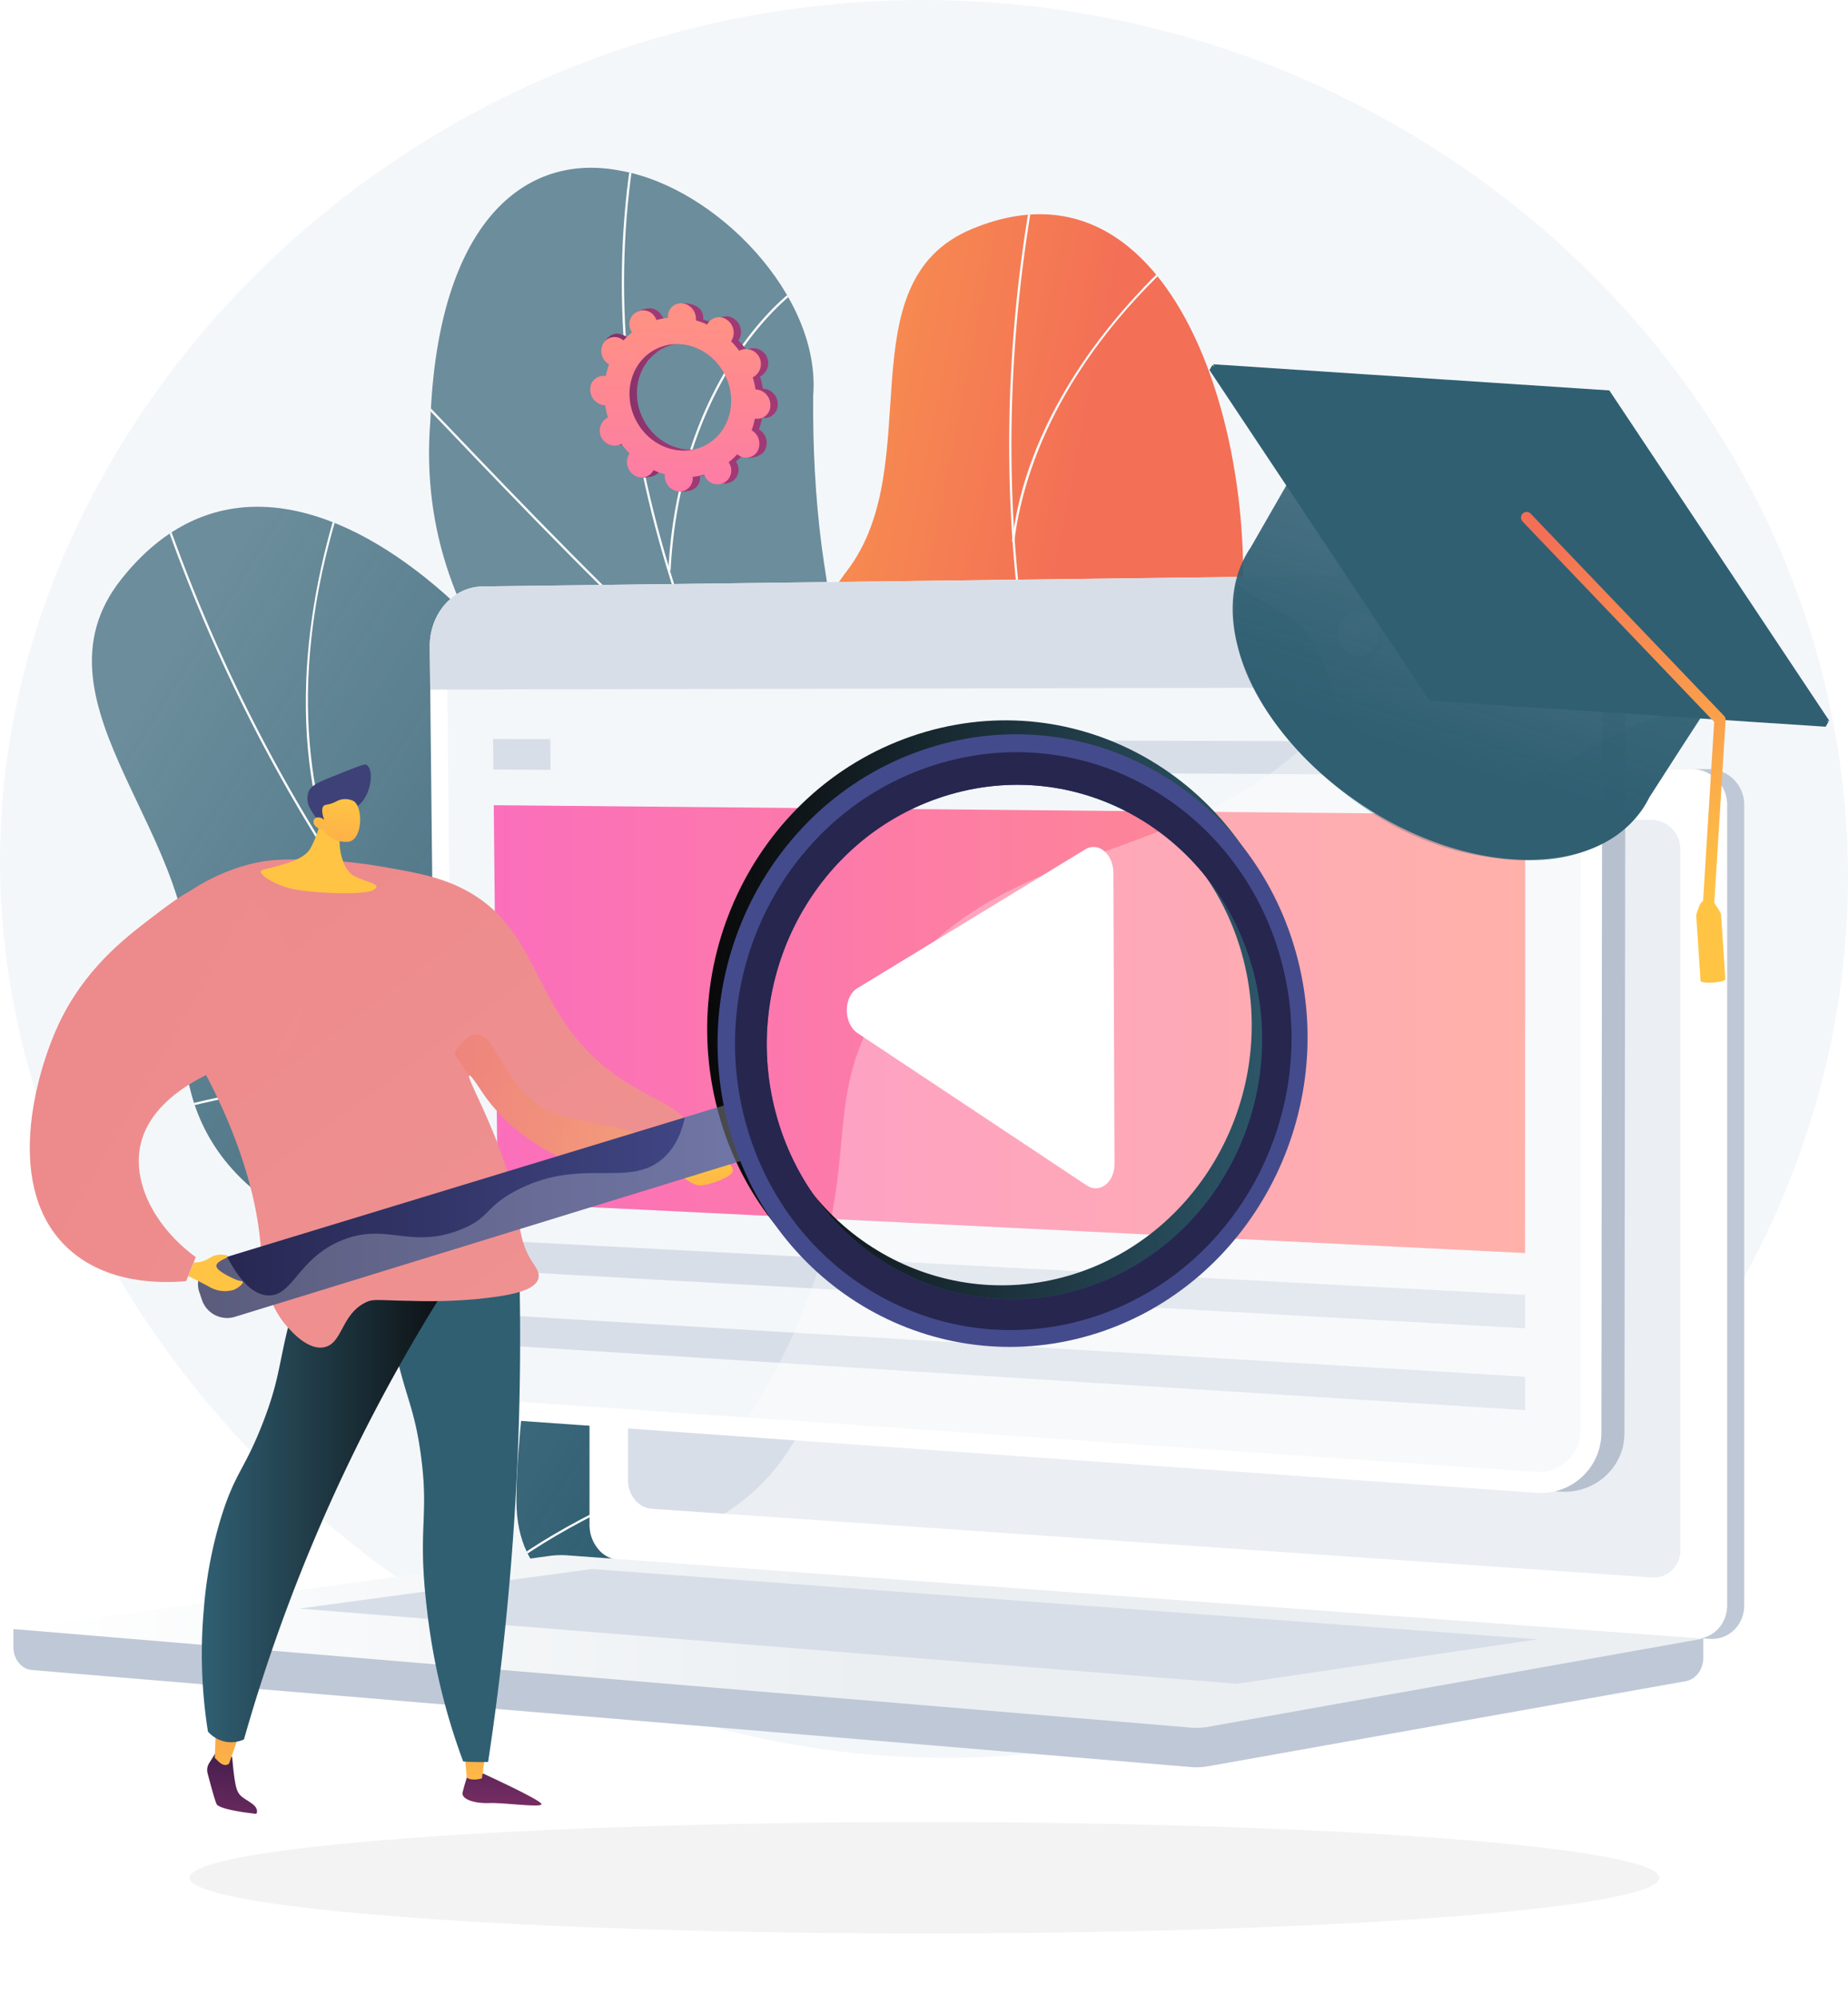 <svg xmlns="http://www.w3.org/2000/svg" xmlns:xlink="http://www.w3.org/1999/xlink" width="654.849" height="707.5" viewBox="0 0 654.849 707.5">
  <defs>
    <linearGradient id="linear-gradient" x1="0.05" y1="0.328" x2="0.612" y2="0.679" gradientUnits="objectBoundingBox">
      <stop offset="0.004" stop-color="#305f72" stop-opacity="0.698"/>
      <stop offset="1" stop-color="#305f72"/>
    </linearGradient>
    <clipPath id="clip-path">
      <path id="SVGID" d="M1637.186,1568.934c.122,38.582,1.837,77.837,2.171,116.69-20.294,8.535-44.374,18.079-57.4-6.04-18.113-33.532-84.493-26.956-113.941-18.074-36.447,10.994-117.436,27.434-117.567-28.544-.109-46.6,18.3-75.359-37.538-86.5s-86.616-41.482-79.14-93.066c7.867-54.284-58.649-102.5-23.352-147.107,61.5-77.728,165.072,38.588,184.274,114.582s54.553,46.592,107.142,45.521c71.8-1.461,36.017,77.009,69.549,98.168C1597.671,1581.154,1611.136,1572.128,1637.186,1568.934Z" transform="translate(-1200.018 -1280.603)" fill="none"/>
    </clipPath>
    <linearGradient id="linear-gradient-2" x1="-0.53" y1="0.359" x2="0.274" y2="0.63" gradientUnits="objectBoundingBox">
      <stop offset="0" stop-color="#ffc444"/>
      <stop offset="0.996" stop-color="#f36f56"/>
    </linearGradient>
    <clipPath id="clip-path-2">
      <path id="SVGID-2" data-name="SVGID" d="M1095.035,1203.637c-16.182,29.247-31.444,59.674-47.58,89.214-18.956-2.1-41.2-5.037-40.888-28.784.438-33.015-52.565-56.039-78.595-61.739-32.217-7.056-100.435-28.778-76.921-71.192,19.575-35.309,45.638-49.3,8.082-81.287s-48.044-67.926-20.627-103.806c28.852-37.758-1.143-102.3,44.383-121.165,79.326-32.873,108.631,98.831,91.105,164.435s21.627,58.267,61.872,79.641c54.944,29.18-5.231,73.465,11.218,103.62C1059.979,1196.215,1073.976,1195.065,1095.035,1203.637Z" transform="translate(-823.076 -819.696)" fill="none"/>
    </clipPath>
    <clipPath id="clip-path-3">
      <path id="SVGID-3" data-name="SVGID" d="M1538.6,1292.478q37.152-9.72,74.016-21.165c.449.324,2.663-55.311-26.5-81.142-57.538-49.926-28.421-103.646-21.807-134.3,11.206-43.437-2.488-93.219-47.361-78.66-43.836,13.111-60.786-78.244-60.894-150.05,2.78-35.262-34.428-73.568-68-79.556-34.365-6.947-65.1,18.425-67.651,88.381-6.574,81.4,56.9,123.043,82.844,160.625,25.521,36.889-20.277,74.067,23.24,104.445,36.785,27.2,81.3,44.759,70.194,85.25C1485.1,1226.4,1492.35,1257.342,1538.6,1292.478Z" transform="translate(-1319.931 -746.497)" fill="none"/>
    </clipPath>
    <linearGradient id="linear-gradient-3" x1="1.719" y1="-0.439" x2="2.34" y2="0.508" gradientUnits="objectBoundingBox">
      <stop offset="0" stop-color="#305f72" stop-opacity="0.698"/>
      <stop offset="0.996" stop-color="#305f72"/>
    </linearGradient>
    <linearGradient id="linear-gradient-4" x1="1" y1="0.5" x2="0" y2="0.5" gradientUnits="objectBoundingBox">
      <stop offset="0.494" stop-color="#ebeff2"/>
      <stop offset="1" stop-color="#fff"/>
    </linearGradient>
    <linearGradient id="linear-gradient-5" x1="1" y1="0.5" x2="0" y2="0.5" gradientUnits="objectBoundingBox">
      <stop offset="0" stop-color="#ff9085"/>
      <stop offset="1" stop-color="#fb6fbb"/>
    </linearGradient>
    <linearGradient id="linear-gradient-6" x1="-5.703" y1="-2.317" x2="-5.883" y2="2.72" gradientUnits="objectBoundingBox">
      <stop offset="0" stop-color="#311944"/>
      <stop offset="1" stop-color="#a03976"/>
    </linearGradient>
    <linearGradient id="linear-gradient-7" x1="-23.048" y1="1.249" x2="-22.926" y2="-4.967" xlink:href="#linear-gradient-2"/>
    <linearGradient id="linear-gradient-8" x1="-9.313" y1="-1.424" x2="-9.599" y2="1.528" xlink:href="#linear-gradient-6"/>
    <linearGradient id="linear-gradient-9" x1="-16.174" y1="1.435" x2="-16.088" y2="-2.947" xlink:href="#linear-gradient-2"/>
    <linearGradient id="linear-gradient-10" x1="-2.615" y1="0.505" x2="-3.617" y2="0.505" gradientUnits="objectBoundingBox">
      <stop offset="0" stop-color="#305f72"/>
      <stop offset="0.996" stop-color="#3e4177"/>
    </linearGradient>
    <linearGradient id="linear-gradient-11" x1="-2.804" y1="0.505" x2="-3.878" y2="0.505" gradientUnits="objectBoundingBox">
      <stop offset="0" stop-color="#305f72"/>
      <stop offset="0.996" stop-color="#070404"/>
    </linearGradient>
    <linearGradient id="linear-gradient-12" x1="1" y1="0.5" x2="0" y2="0.5" gradientUnits="objectBoundingBox">
      <stop offset="0" stop-color="#070404"/>
      <stop offset="0.996" stop-color="#305f72"/>
    </linearGradient>
    <linearGradient id="linear-gradient-13" x1="1.357" y1="1.609" x2="-0.258" y2="-0.329" gradientUnits="objectBoundingBox">
      <stop offset="0" stop-color="#f19895"/>
      <stop offset="0.996" stop-color="#ec8689"/>
    </linearGradient>
    <linearGradient id="linear-gradient-14" x1="0.522" y1="1.099" x2="0.778" y2="4.328" xlink:href="#linear-gradient-2"/>
    <linearGradient id="linear-gradient-15" x1="-18.589" y1="7.788" x2="-17.839" y2="6.113" gradientUnits="objectBoundingBox">
      <stop offset="0" stop-color="#444b8c"/>
      <stop offset="0.996" stop-color="#3e4177"/>
    </linearGradient>
    <linearGradient id="linear-gradient-16" x1="0.56" y1="-0.008" x2="0.062" y2="4.489" xlink:href="#linear-gradient-2"/>
    <linearGradient id="linear-gradient-17" x1="1" y1="0.5" x2="0" y2="0.5" xlink:href="#linear-gradient-2"/>
    <linearGradient id="linear-gradient-18" x1="0.423" y1="-0.006" x2="1.84" y2="6.781" xlink:href="#linear-gradient-2"/>
    <linearGradient id="linear-gradient-19" x1="2.779" y1="2.147" x2="-0.488" y2="-0.229" xlink:href="#linear-gradient-13"/>
    <linearGradient id="linear-gradient-21" x1="1" y1="0.5" x2="0" y2="0.5" gradientUnits="objectBoundingBox">
      <stop offset="0" stop-color="#444b8c"/>
      <stop offset="0.996" stop-color="#26264f"/>
    </linearGradient>
    <linearGradient id="linear-gradient-22" x1="1" y1="0.5" x2="0" y2="0.5" xlink:href="#linear-gradient-11"/>
    <linearGradient id="linear-gradient-23" x1="9.605" y1="2.114" x2="10.109" y2="1.571" xlink:href="#linear-gradient-21"/>
    <linearGradient id="linear-gradient-24" x1="10.936" y1="1.37" x2="10.212" y2="2.137" xlink:href="#linear-gradient-21"/>
    <linearGradient id="linear-gradient-25" x1="100.129" y1="-29.607" x2="99.924" y2="-31.338" xlink:href="#linear-gradient-2"/>
    <linearGradient id="linear-gradient-26" x1="0.965" y1="-0.814" x2="0.409" y2="0.733" gradientUnits="objectBoundingBox">
      <stop offset="0" stop-color="#305f72" stop-opacity="0.6"/>
      <stop offset="0.996" stop-color="#305f72"/>
    </linearGradient>
    <linearGradient id="linear-gradient-27" x1="0.515" y1="1.007" x2="0.493" y2="-0.03" gradientUnits="objectBoundingBox">
      <stop offset="0" stop-color="#305f72"/>
      <stop offset="0.996" stop-color="#305f72"/>
    </linearGradient>
    <linearGradient id="linear-gradient-28" x1="3.045" y1="-3.101" x2="3.121" y2="-2.125" xlink:href="#linear-gradient-3"/>
    <linearGradient id="linear-gradient-29" x1="3.063" y1="-3.42" x2="3.163" y2="-1.22" gradientUnits="objectBoundingBox">
      <stop offset="0.005" stop-color="#305f72" stop-opacity="0.698"/>
      <stop offset="0.996" stop-color="#305f72"/>
    </linearGradient>
    <linearGradient id="linear-gradient-30" x1="0.661" y1="1.014" x2="0.439" y2="-0.022" xlink:href="#linear-gradient-2"/>
    <linearGradient id="linear-gradient-31" x1="-129.467" y1="7.654" x2="-130.401" y2="4.592" xlink:href="#linear-gradient-2"/>
    <linearGradient id="linear-gradient-32" x1="-0.74" y1="0.831" x2="0.434" y2="0.511" xlink:href="#linear-gradient-6"/>
    <linearGradient id="linear-gradient-33" x1="-1.229" y1="0.823" x2="0.728" y2="0.477" xlink:href="#linear-gradient-6"/>
    <linearGradient id="linear-gradient-34" x1="0.505" y1="0.117" x2="0.487" y2="1.536" xlink:href="#linear-gradient-5"/>
    <filter id="Ellipse_35" x="44.714" y="623.032" width="565.759" height="84.468" filterUnits="userSpaceOnUse">
      <feOffset dy="3" input="SourceAlpha"/>
      <feGaussianBlur stdDeviation="7.5" result="blur"/>
      <feFlood/>
      <feComposite operator="in" in2="blur"/>
      <feComposite in="SourceGraphic"/>
    </filter>
  </defs>
  <g id="Group_270" data-name="Group 270" transform="translate(0)">
    <g id="Group_269" data-name="Group 269" transform="translate(0)">
      <path id="Path_828" data-name="Path 828" d="M703.684,482.352c167.639-4.843,312.849,114.152,334.788,270.288,23.987,170.714-108.034,324.315-270.48,348.916-202.056,30.6-398.038-146.425-380.441-338.472C400.809,618.395,533.276,487.275,703.684,482.352Z" transform="translate(-386.449 -482.209)" fill="#f4f7fa"/>
      <g id="Group_252" data-name="Group 252" transform="translate(32.568 59.428)">
        <g id="Group_242" data-name="Group 242" transform="translate(0 120.099)">
          <g id="Group_241" data-name="Group 241">
            <path id="Path_829" data-name="Path 829" d="M1636.252,1684.954c5.064-2.42,13.948-12.149,15.219-15.64,8.453-23.233,27.107-65.7,17.509-90.01-1.639-4.152-21.849-1.87-25.776-4.886-13.238-1.673-17.935-1.433-29.738-9.205-34.848-22.949,2.249-99.7-69.905-98.709-52.851.725-87.909,30.523-107.178-45.567s-122.772-192.295-184.295-114.607c-35.308,44.585,31.23,92.827,23.352,147.109-7.487,51.582,23.3,81.918,79.144,93.065s37.4,39.868,37.54,86.5c.172,56.02,80.987,39.425,117.643,28.581C1539.285,1652.857,1620.341,1650.536,1636.252,1684.954Z" transform="translate(-1241.684 -1280.636)" fill="url(#linear-gradient)"/>
            <g id="Group_240" data-name="Group 240" transform="translate(0.003)">
              <g id="Group_239" data-name="Group 239" clip-path="url(#clip-path)">
                <g id="Group_238" data-name="Group 238" transform="translate(23.007 -14.627)">
                  <path id="Path_830" data-name="Path 830" d="M1687.339,1613.61l.109-.793a450.577,450.577,0,0,1-133.993-40.152,466.627,466.627,0,0,1-112.517-76.278c-66.326-60.528-117.654-140.866-148.438-232.329l-.759.255c30.826,91.592,82.23,172.046,148.656,232.665a467.448,467.448,0,0,0,112.71,76.408A451.381,451.381,0,0,0,1687.339,1613.61Z" transform="translate(-1291.742 -1253.151)" fill="#fcfdfe"/>
                  <path id="Path_831" data-name="Path 831" d="M1745.509,2753.014c40.531-29.816,116.374-55.165,169.066-56.507l-.021-.8c-24.572.625-56.69,6.928-88.118,17.293-32.593,10.749-61.5,24.73-81.4,39.369Z" transform="translate(-1620.796 -2362.88)" fill="#fcfdfe"/>
                  <path id="Path_832" data-name="Path 832" d="M1517.9,2234.243l.324-.732c-25.086-11.115-43.586-34.476-54.987-69.433-8.352-25.611-12.77-56.738-13.131-92.517l-.8.008c.362,35.861,4.793,67.068,13.171,92.757C1473.955,2199.509,1492.6,2223.032,1517.9,2234.243Z" transform="translate(-1157.953 -1879.08)" fill="#fcfdfe"/>
                  <path id="Path_833" data-name="Path 833" d="M2565.964,2204.232l.361-.714c-46.055-23.3-99.843-15.926-136.855-5.632l.214.772C2496.493,2180.076,2540.667,2191.433,2565.964,2204.232Z" transform="translate(-2426.447 -1969.409)" fill="#fcfdfe"/>
                  <path id="Path_834" data-name="Path 834" d="M2752.712,1359.571l.741-.3c-9.5-23.144-21.481-72.553,5.047-143.434l-.751-.281c-8.948,23.912-14.41,48.771-15.793,71.889C2740.365,1314.042,2743.983,1338.31,2752.712,1359.571Z" transform="translate(-2688.806 -1215.552)" fill="#fcfdfe"/>
                </g>
              </g>
            </g>
          </g>
        </g>
        <g id="Group_247" data-name="Group 247" transform="translate(252.139 16.459)">
          <g id="Group_246" data-name="Group 246">
            <path id="Path_835" data-name="Path 835" d="M1066.448,1273.463c4.853.305,15.679-3.309,18.113-5.415,16.2-14.014,48.226-38.281,51.217-60.724.511-3.833-15.744-10.632-17.444-14.57-9.311-6.85-12.967-8.649-18.62-19.51-16.689-32.065,43.757-74.493-11.259-104.18-40.3-21.745-79.4-13.985-61.88-79.69s-11.786-197.3-91.111-164.463c-45.525,18.844-15.525,83.416-44.383,121.167-27.423,35.874-16.926,71.814,20.63,103.806s11.48,45.943-8.083,81.292c-23.5,42.463,44.652,64,76.964,71.252C1006.613,1208.272,1068.926,1240.708,1066.448,1273.463Z" transform="translate(-875.649 -819.727)" fill="url(#linear-gradient-2)"/>
            <g id="Group_245" data-name="Group 245" transform="translate(0.003)">
              <g id="Group_244" data-name="Group 244" clip-path="url(#clip-path-2)">
                <g id="Group_243" data-name="Group 243" transform="translate(-7.904 -11.573)">
                  <path id="Path_836" data-name="Path 836" d="M1152.143,1199.465l.482-.64a390.277,390.277,0,0,1-84.443-86.892,404.223,404.223,0,0,1-52.958-105.168c-24.653-73.771-29.6-156.2-14.318-238.39l-.787-.146c-15.312,82.319-10.351,164.891,14.346,238.79a404.969,404.969,0,0,0,53.063,105.375A391.064,391.064,0,0,0,1152.143,1199.465Z" transform="translate(-910.614 -768.229)" fill="#fcfdfe"/>
                  <path id="Path_837" data-name="Path 837" d="M1436.006,2299.23l.372-.709c-40.553-21.271-108.836-34.117-152.208-28.637l.1.794C1327.512,2265.214,1395.578,2278.023,1436.006,2299.23Z" transform="translate(-1260.197 -1931.243)" fill="#fcfdfe"/>
                  <path id="Path_838" data-name="Path 838" d="M1041.391,2077.018l.64-.482c-14.285-18.979-18.427-44.446-12.311-75.691,4.482-22.9,14.267-48.309,29.084-75.531l-.7-.383c-14.855,27.293-24.668,52.783-29.166,75.76C1022.772,2032.168,1026.963,2057.849,1041.391,2077.018Z" transform="translate(-824.61 -1664.836)" fill="#fcfdfe"/>
                  <path id="Path_839" data-name="Path 839" d="M1717.473,1567.477l.663-.447c-25.029-37.076-68.855-54.187-101.214-62.012l-.188.778C1648.955,1513.587,1692.588,1530.614,1717.473,1567.477Z" transform="translate(-1616.735 -1339.343)" fill="#fcfdfe"/>
                  <path id="Path_840" data-name="Path 840" d="M1415.1,966.846c2.572-21.513,14.345-63.939,64.3-106.372l-.518-.611c-16.863,14.322-31.485,30.833-42.287,47.748-12.429,19.464-19.929,39.362-22.294,59.14Z" transform="translate(-1332.49 -839.258)" fill="#fcfdfe"/>
                </g>
              </g>
            </g>
          </g>
        </g>
        <g id="Group_251" data-name="Group 251" transform="translate(119.47 0)">
          <g id="Group_250" data-name="Group 250">
            <g id="Group_249" data-name="Group 249" clip-path="url(#clip-path-3)">
              <path id="Path_841" data-name="Path 841" d="M1538.6,1292.478q37.152-9.72,74.016-21.165c.449.324,2.663-55.311-26.5-81.142-57.538-49.926-28.421-103.646-21.807-134.3,11.051-43.389-2.158-87.6-44.635-83.584-47.214,3.529-64.33-73.374-63.62-145.126,2.78-35.262-34.428-73.568-68-79.556-34.365-6.947-65.1,18.425-67.651,88.381-6.574,81.4,56.9,123.043,82.844,160.625,25.521,36.889-20.277,74.067,23.24,104.445,36.785,27.2,81.3,44.759,70.194,85.25C1485.1,1226.4,1492.35,1257.342,1538.6,1292.478Z" transform="translate(-1319.931 -746.497)" fill="url(#linear-gradient-3)"/>
              <g id="Group_248" data-name="Group 248" transform="translate(-8.888 -19.289)">
                <path id="Path_842" data-name="Path 842" d="M1679.229,1225.5l.794-.1c-.046-.486-36.781-112.888-90.647-220.393-7.733-17.516-15.976-35.128-23.948-52.16-21.349-45.611-43.425-92.774-56.725-140.7-14.869-53.574-17.136-103.055-6.932-151.27l-.784-.166c-10.232,48.344-7.961,97.949,6.943,151.65,13.319,47.987,35.409,95.182,56.771,140.823,7.969,17.028,16.211,34.636,23.949,52.161C1642.553,1112.926,1679.1,1224.856,1679.229,1225.5Z" transform="translate(-1417.529 -660.714)" fill="#fcfdfe"/>
                <path id="Path_843" data-name="Path 843" d="M2287.857,1193.124l.534-.6c-31.513-28.091-70.272-68.676-91.094-90.479-15.756-16.5-16.764-17.464-17.31-17.315l.1.386-.105.377c.754.374,7.8,7.757,16.731,17.1C2217.549,1124.412,2256.321,1165.011,2287.857,1193.124Z" transform="translate(-2179.987 -989.379)" fill="#fcfdfe"/>
                <path id="Path_844" data-name="Path 844" d="M2033.911,1031.869c1.868-36.479,14.043-61.664,23.927-76.367,10.858-16.15,21.75-23.939,22.83-24.147a.291.291,0,0,1-.173-.036l.369-.71c-.229-.119-.508-.045-1.109.3-2.952,1.689-13.742,10.218-24.242,26.685-13.23,20.748-20.976,46.418-22.4,74.235Z" transform="translate(-1939.432 -869.879)" fill="#fcfdfe"/>
                <path id="Path_845" data-name="Path 845" d="M1558.07,1911.474l.846-.2c-7.631-32.832-3.828-69.47,11.3-108.9a311.359,311.359,0,0,1,31.8-60.839c.913-1.369,1.287-1.934,1.385-2.156l-.795-.35c-.071.162-.619.984-1.313,2.025a312.13,312.13,0,0,0-31.884,61.009C1554.213,1841.661,1550.4,1878.471,1558.07,1911.474Z" transform="translate(-1354.288 -1496.564)" fill="#beb8f2"/>
                <path id="Path_846" data-name="Path 846" d="M1920.2,2210.152l.63-.494c-35.53-45.391-99.461-41.741-99.979-41.54l-.255.406.317.362.083-.385.082.383C1821.679,2168.788,1884.72,2164.819,1920.2,2210.152Zm-99.118-42.049-.085.39Z" transform="translate(-1731.619 -1829.051)" fill="#fcfdfe"/>
                <path id="Path_847" data-name="Path 847" d="M1410.411,2813.314l.859-.127c-2.131-14.431.321-39.7,24.108-78.125,1.273-2.057,1.273-2.057,1.209-2.306l-.842.217.421-.108-.415-.11c-.059.15-.547.938-1.111,1.85C1410.714,2773.255,1408.258,2798.74,1410.411,2813.314Z" transform="translate(-1155.02 -2266.837)" fill="#beb8f2"/>
                <path id="Path_848" data-name="Path 848" d="M1635.24,2810.773l.8-.332c-4.4-10.646-19.328-30.812-69.849-46.255-.7-.215-1.153-.352-1.316-.414l-.31.812c.169.065.64.209,1.372.434C1616.12,2780.356,1630.9,2800.268,1635.24,2810.773Z" transform="translate(-1389.255 -2290.88)" fill="#beb8f2"/>
              </g>
            </g>
          </g>
        </g>
      </g>
      <g id="Group_255" data-name="Group 255" transform="translate(4.753 272.48)">
        <g id="Group_254" data-name="Group 254">
          <path id="Path_849" data-name="Path 849" d="M614.5,3031.011l598.817-5.177v15.316c0,4.157-2.612,7.691-6.149,8.321l-169.328,30.158a23.433,23.433,0,0,1-6.075.282l-410.758-34.385c-3.667-.307-6.507-3.852-6.507-8.124Z" transform="translate(-614.502 -2726.357)" fill="#bfc8d6"/>
          <g id="Group_253" data-name="Group 253" transform="translate(204.149)">
            <path id="Path_850" data-name="Path 850" d="M560.2,1974.1l380.6,28.017c6.81.5,12.348-4.826,12.348-11.9V1706.8a12.591,12.591,0,0,0-12.348-12.809H560.2c-5.611,0-10.147,5.184-10.147,11.579v256.206C550.048,1968.168,554.584,1973.687,560.2,1974.1Z" transform="translate(-543.979 -1693.989)" fill="#bfc8d6"/>
            <path id="Path_851" data-name="Path 851" d="M587.183,1974.1l380.6,28.017c6.811.5,12.348-4.826,12.348-11.9V1706.8a12.591,12.591,0,0,0-12.348-12.809h-380.6c-5.611,0-10.148,5.184-10.148,11.579v256.206C577.036,1968.168,581.572,1973.687,587.183,1974.1Z" transform="translate(-577.036 -1693.989)" fill="#fff"/>
            <path id="Path_852" data-name="Path 852" d="M659.036,2012.761l354.485,24.336a9.456,9.456,0,0,0,10.046-9.767V1779.2a10.315,10.315,0,0,0-10.046-10.5l-354.485-1.528c-4.628-.02-8.373,4.228-8.373,9.488v226.005C650.664,2007.922,654.408,2012.443,659.036,2012.761Z" transform="translate(-637.032 -1750.713)" fill="#d8dee8"/>
            <path id="Path_853" data-name="Path 853" d="M1499.045,1712.037a4.4,4.4,0,1,0,4.378-4.765A4.6,4.6,0,0,0,1499.045,1712.037Z" transform="translate(-1312.041 -1704.285)" fill="#fff"/>
            <path id="Path_854" data-name="Path 854" d="M964.337,2002.116l-378.671-27.875-1.927-.142a10.215,10.215,0,0,1-6.7-3.392c27.25-1.491,44.175-11.162,55.093-21.154,21.926-20.066,18.123-39.854,41.767-53.047,29.491-16.456,52.679,4.4,75.058-16.177,13.567-12.473,6.906-21.774,23.6-40.413,18.49-20.644,30.529-13.7,49.111-32.285,23.5-23.493,11.745-41.772,31.984-58.639,24.553-20.462,51.031-1.523,74.4-21.147,10.081-8.464,15.612-20.769,18.5-33.856h17.782a12.591,12.591,0,0,1,12.348,12.809v283.419C976.683,1997.29,971.147,2002.617,964.337,2002.116Z" transform="translate(-573.592 -1693.988)" fill="#fff" opacity="0.48" style="mix-blend-mode: soft-light;isolation: isolate"/>
          </g>
          <path id="Path_855" data-name="Path 855" d="M810.867,2932.511,1213.318,2962l-175.477,31.253a23.454,23.454,0,0,1-6.075.283L614.5,2958.608l189.963-25.9A30.653,30.653,0,0,1,810.867,2932.511Z" transform="translate(-614.502 -2653.953)" fill="url(#linear-gradient-4)"/>
          <path id="Path_856" data-name="Path 856" d="M1314.409,2979.177l-335.053-24.918-103.7,14.023,332.167,26.636Z" transform="translate(-774.317 -2670.875)" fill="#d8dee8"/>
        </g>
      </g>
      <g id="Group_259" data-name="Group 259" transform="translate(152.293 203.06)">
        <path id="Path_857" data-name="Path 857" d="M737.114,1413.063c-.121-11.645,8.125-21.2,18.552-21.334l371.362-4.735c.4,0,.79,0,1.187.015a22.618,22.618,0,0,1,17.979,10.151,23.288,23.288,0,0,1,3.827,13.121l-.023,16.907h0l-.352,263.233a22.937,22.937,0,0,1-.352,4.635c-.078.372-.1.737-.2,1.1a21.454,21.454,0,0,1-1.524,4.143,21.042,21.042,0,0,1-13.939,11.1,22.324,22.324,0,0,1-6.863.594l-282.108-20.008h0l-86.115-6.164c-10.348-.735-18.726-10.665-18.844-22.138l-2.435-235.51h0Z" transform="translate(-726.315 -1386.603)" fill="#b7c0ce"/>
        <g id="Group_258" data-name="Group 258" transform="translate(0 0)">
          <path id="Path_858" data-name="Path 858" d="M792.47,1389.968l373.362-4.7a23.174,23.174,0,0,1,23.39,23.358l-.311,280.815a21.4,21.4,0,0,1-23.224,21.607l-370.236-26.2c-10.407-.736-18.9-10.651-19.019-22.156l-2.676-251.33C773.632,1399.679,781.985,1390.1,792.47,1389.968Z" transform="translate(-773.755 -1385.261)" fill="#fff"/>
          <path id="Path_859" data-name="Path 859" d="M1193.031,1729.561a14.58,14.58,0,0,0,15.778-14.712l.25-280.283a15.794,15.794,0,0,0-15.891-15.9l-373.29,3.987c-7.131.076-12.844,6.608-12.76,14.557l2.637,251.757c.082,7.833,5.888,14.6,12.969,15.086Z" transform="translate(-801.096 -1411.156)" fill="#f4f7fa"/>
          <path id="Path_860" data-name="Path 860" d="M792.47,1389.968l373.362-4.7a23.174,23.174,0,0,1,23.39,23.358l-.019,16.948-415.286.945-.161-15.157C773.632,1399.679,781.985,1390.1,792.47,1389.968Z" transform="translate(-773.755 -1385.261)" fill="#d8dee8"/>
          <path id="Path_861" data-name="Path 861" d="M891.179,1453.653a7.556,7.556,0,0,0,7.557,7.615,7.688,7.688,0,0,0,7.588-7.723,7.554,7.554,0,0,0-7.586-7.618A7.691,7.691,0,0,0,891.179,1453.653Z" transform="translate(-517.261 -1432.285)" fill="#fff"/>
          <path id="Path_862" data-name="Path 862" d="M1009.108,1454.674a7.487,7.487,0,0,0,7.46,7.563,7.6,7.6,0,0,0,7.48-7.67,7.485,7.485,0,0,0-7.489-7.567A7.606,7.606,0,0,0,1009.108,1454.674Z" transform="translate(-661.502 -1433.117)" fill="#fff"/>
          <path id="Path_863" data-name="Path 863" d="M1125.445,1455.681a7.42,7.42,0,0,0,7.366,7.513,7.522,7.522,0,0,0,7.374-7.618,7.416,7.416,0,0,0-7.394-7.516A7.524,7.524,0,0,0,1125.445,1455.681Z" transform="translate(-803.798 -1433.939)" fill="#fff"/>
          <path id="Path_864" data-name="Path 864" d="M896.524,1891.625l364.052,17.869.052-155.269-365.514-3.4Z" transform="translate(-872.449 -1668.622)" fill="url(#linear-gradient-5)"/>
          <path id="Path_865" data-name="Path 865" d="M895.473,2447.547l363.8,20.341,0-11.831-363.912-19.244Z" transform="translate(-871.156 -2200.362)" fill="#d8dee8"/>
          <path id="Path_866" data-name="Path 866" d="M895.516,2564.592l363.527,23.025,0-11.812-363.638-21.931Z" transform="translate(-870.935 -2291.1)" fill="#d8dee8"/>
          <g id="Group_256" data-name="Group 256" transform="translate(22.429 58.736)">
            <path id="Path_867" data-name="Path 867" d="M895.075,1648.456l199.44.535,0,11.964-199.377-1.145Z" transform="translate(-728.758 -1648.01)" fill="#d8dee8"/>
            <path id="Path_868" data-name="Path 868" d="M2451.29,1646.527l.1,10.906-20.282-.117-.109-10.843Z" transform="translate(-2431.003 -1646.473)" fill="#d8dee8"/>
          </g>
          <g id="Group_257" data-name="Group 257" transform="translate(108.348)" opacity="0.3" style="mix-blend-mode: soft-light;isolation: isolate">
            <path id="Path_869" data-name="Path 869" d="M827.6,1534.784c42.984-62.975,118.8-40.281,167.049-110.863a154.551,154.551,0,0,0,18.8-38.1l44.037-.555a23.174,23.174,0,0,1,23.39,23.358l-.311,280.816a21.4,21.4,0,0,1-23.224,21.606l-283.585-20.067a224.3,224.3,0,0,0,22.182-40.042C820.582,1593.288,801.88,1572.469,827.6,1534.784Z" transform="translate(-773.755 -1385.261)" fill="#fff"/>
          </g>
          <path id="Path_870" data-name="Path 870" d="M1637.23,1928.864l-.392-103.129c-.025-6.641-5.351-11.093-9.923-8.308l-80.833,49.236c-5,3.045-4.937,12.547.1,15.895l81.219,53.965C1631.98,1939.564,1637.255,1935.464,1637.23,1928.864Z" transform="translate(-1394.593 -1719.596)" fill="#fff"/>
        </g>
      </g>
      <g id="Group_262" data-name="Group 262" transform="translate(10.558 255.205)">
        <path id="Path_871" data-name="Path 871" d="M2452.806,3271.728s20.268,9.271,20.6,10.743-13.047-.525-18.51-.327-9.952-1.425-9.452-3.737,2.426-8.127,2.426-8.127Z" transform="translate(-2292.092 -2898.561)" fill="url(#linear-gradient-6)"/>
        <path id="Path_872" data-name="Path 872" d="M2541.165,3239.614l-1.256,9.133s-3.216,1.135-5.37-.222l-.9-10.021Z" transform="translate(-2379.69 -2873.93)" fill="url(#linear-gradient-7)"/>
        <path id="Path_873" data-name="Path 873" d="M2896.721,3243.4l-2.369,3.782a4.521,4.521,0,0,0-.549,3.542c.819,3.152,2.452,9.3,3.167,10.9.973,2.183,14.1,3.51,14.1,3.51s1.175-1.645-1.547-3.642-4.473-2.313-5.428-5.253-1.577-11.248-1.577-11.248Z" transform="translate(-2830.802 -2877.723)" fill="url(#linear-gradient-8)"/>
        <path id="Path_874" data-name="Path 874" d="M2925.429,3196.85c-.864.686-5.111,13.476-5.111,13.476s-1.37,1.742-3.957-.841-1.17-1.158-1.17-1.158l.517-12.588Z" transform="translate(-2849.663 -2840.781)" fill="url(#linear-gradient-9)"/>
        <path id="Path_875" data-name="Path 875" d="M2527.386,2383.287c1.005,27.253.978,56.86-.666,88.485-1.852,35.612-5.478,68.522-10.021,98.352-1.662.049-3.409.053-5.233,0q-1.847-.056-3.579-.182a226.775,226.775,0,0,1-7.461-24.062,231.37,231.37,0,0,1-5.181-28.166c-3.833-30.875.753-33.557-2.364-56.438-2.76-20.265-6.752-21.066-11.371-49.84-5.012-31.22-1.214-35.893.632-37.58C2490,2366.674,2508.4,2371.619,2527.386,2383.287Z" transform="translate(-2354.307 -2201.112)" fill="url(#linear-gradient-10)"/>
        <path id="Path_876" data-name="Path 876" d="M2496.829,2373.869c7.493-6.85,24.584-2.651,42.618,7.874-20.831,22.4-23.131,36.955-20.662,46.41,2.789,10.685,11.34,13.781,11.279,25.458-.075,14.35-13.034,18.12-12.8,33.305.158,10.041,5.849,9.95,7.163,22.355,1.555,14.678-5.892,19.716-3.51,30.579,1.025,4.673,3.967,10.783,12.373,17.091-.618,4.457-1.251,8.869-1.91,13.2-1.662.048-3.409.053-5.233,0-1.232-.036-2.426-.1-3.579-.182a226.46,226.46,0,0,1-7.461-24.062,231.377,231.377,0,0,1-5.181-28.166c-3.833-30.875.753-33.556-2.363-56.438-2.76-20.265-6.752-21.066-11.371-49.84C2491.185,2380.228,2494.982,2375.556,2496.829,2373.869Z" transform="translate(-2368.993 -2201.126)" opacity="0.3" fill="url(#linear-gradient-11)" style="mix-blend-mode: multiply;isolation: isolate"/>
        <path id="Path_877" data-name="Path 877" d="M2638.517,2372.611a611.914,611.914,0,0,0-84.317,179.342,10.936,10.936,0,0,1-5.991.914,11.147,11.147,0,0,1-6.775-3.682,176.22,176.22,0,0,1-1.451-43.456,149.716,149.716,0,0,1,6.189-32.645c4.977-15.918,8.374-16.805,14.858-33.644,6.73-17.478,5.12-21.847,11.577-43.724a288.988,288.988,0,0,1,14.4-38.351Z" transform="translate(-2478.307 -2190.923)" fill="url(#linear-gradient-12)"/>
        <path id="Path_878" data-name="Path 878" d="M2409.357,1931.827c-.17,6.359-10.622,11.96-19.037,13.678-19.676,4.016-42.489-10.281-53.315-26.1-2.127-3.105-4.489-6.871-5.058-6.579-1.288.659,10.541,20.095,15.67,42.2,2.625,11.308,1.937,16.6,6.842,24.133,1.112,1.705,2.481,3.481,2,5.5-1.206,5.053-12.761,6.365-20.777,7.275a184.788,184.788,0,0,1-24.156.754c-12.49-.182-13.474-.831-16.324.568-8.687,4.263-8.1,14.479-14.636,15.84-5.49,1.145-11.059-4.986-12.824-6.93-9.177-10.1-8.687-22.284-10.316-34.57-3.784-28.564-19.3-59.858-34.483-79.669-4.6-6.008-7.805-9.169-8.005-14.752-.587-16.392,25.38-34.486,47-36.565,5.927-.57,16.538-.39,26.487.548,3.976.374,8.209.926,12.759,1.722,11.034,1.93,18.715,3.274,26.544,6.855,31.566,14.443,24.677,46.594,58.844,68.823C2398.319,1922.2,2409.535,1925.168,2409.357,1931.827Z" transform="translate(-2176.219 -1787.014)" fill="url(#linear-gradient-13)"/>
        <path id="Path_879" data-name="Path 879" d="M2727.317,1762.107s-1.355,7.566-4.476,12.952c-2.82,4.868-14.481,6.612-16.911,7.46s3.666,5.078,10.146,6.612,25.441,2.537,29.154.5-2.411-2.665-6.871-5.009-5.952-11.876-4.571-15.927S2727.317,1762.107,2727.317,1762.107Z" transform="translate(-2623.518 -1729.515)" fill="url(#linear-gradient-14)"/>
        <g id="Group_260" data-name="Group 260" transform="translate(98.377 15.681)">
          <path id="Path_880" data-name="Path 880" d="M2732.087,1701.62c4.7-3.361,6.006-12.452,3.394-14.492-.747-.583-1.459-.315-12.075,3.943-5.271,2.115-7.864,3.24-8.718,5.569a7.384,7.384,0,0,0,.139,4.853,18.562,18.562,0,0,0,2.159,3.6c1.14,1.641,1.064,1.586,1.413,2.063a25.89,25.89,0,0,0,5.427,5.311,18.106,18.106,0,0,1,.864-3.007,15.93,15.93,0,0,1,1.921-3.573C2728.462,1703.414,2730.561,1702.712,2732.087,1701.62Z" transform="translate(-2714.342 -1686.899)" fill="url(#linear-gradient-15)"/>
          <path id="Path_881" data-name="Path 881" d="M2734.683,1752.388a9.769,9.769,0,0,0,8.777,3.963c5.1-.557,5.351-12.068,1.975-14.361a6.467,6.467,0,0,0-5.079-.431c-1.037.34-1.372.792-3.076,1.314-1.572.482-2.028.325-2.491.75-.578.531-.963,1.789.186,5.1a2.786,2.786,0,0,0-3.021-.846,1.75,1.75,0,0,0-.653.694C2730.643,1749.914,2731.914,1751.536,2734.683,1752.388Z" transform="translate(-2728.992 -1729.022)" fill="url(#linear-gradient-16)"/>
        </g>
        <path id="Path_882" data-name="Path 882" d="M2283.737,2144.841c-14.266-3.213-19.951-3.11-27.006-8.793-11.745-9.464-13.51-23.868-20.335-23.692-3.225.083-5.846,3.378-7.71,6.6l5.155,8.074c.007-.1.03-.182.087-.211.569-.292,2.931,3.474,5.057,6.579,10.828,15.815,33.64,30.112,53.317,26.1,5.642-1.151,12.185-4.052,15.945-7.753A243.581,243.581,0,0,0,2283.737,2144.841Z" transform="translate(-2078.2 -2001.005)" opacity="0.3" fill="url(#linear-gradient-17)" style="mix-blend-mode: multiply;isolation: isolate"/>
        <path id="Path_883" data-name="Path 883" d="M2143.881,2315.324s8.05-.8,12.847-2.853,7.9.895,7.455,2.935-8.333,4.88-11.485,4.981S2143.881,2315.324,2143.881,2315.324Z" transform="translate(-1915.108 -2155.585)" fill="url(#linear-gradient-18)"/>
        <path id="Path_884" data-name="Path 884" d="M2879.818,2015.357c-8.643.771-28.1,1.123-41.858-11.607-22.908-21.191-11.543-61.53-3.57-78.878,9.142-19.89,23.693-31.024,32.535-37.79,10.971-8.394,17.667-13.518,25.723-12.37,20.834,2.967,35.264,45.668,23.826,57.894-3.744,4-7.452,1.736-18.289,5.187-3.528,1.124-29.867,9.513-34.452,28.911-3.209,13.577,4.962,29.475,19.506,40.153Z" transform="translate(-2824.419 -1816.675)" fill="url(#linear-gradient-19)"/>
        <path id="Path_885" data-name="Path 885" d="M2589.706,2149.29c-9.785-6.184-11.233-12.451-22.19-16.685-14.234-5.5-21.074,1.486-28.131-4.156-8.4-6.715-.964-18.412-7.248-38.712-1.067-3.446-9.169-29.616-27.76-32.951-8.669-1.555-20.119,1.767-24.531,9.113-3.453,5.749-.236,10.034-4.434,16.381s-9.213,4.792-14.561,10.082c-8.492,8.4-9.794,26.114-2.126,36.132,3.575,4.673,8.223,6.52,16.967,10a82.361,82.361,0,0,0,14.581,4.283c-10.707-10.276-16.263-23.528-13.526-35.1,2.858-12.092,14.168-19.906,23.138-24.348,8.976,16.891,16.312,36.465,18.754,54.9,1.628,12.286,1.138,24.466,10.315,34.57,1.766,1.944,7.335,8.074,12.824,6.93,6.538-1.363,5.949-11.578,14.636-15.841,2.851-1.4,3.834-.751,16.324-.569a184.738,184.738,0,0,0,24.156-.754c7.129-.809,17.039-1.944,20-5.737C2604.019,2156.475,2595.431,2152.908,2589.706,2149.29Z" transform="translate(-2437.43 -1957.642)" opacity="0.3" fill="url(#linear-gradient-17)" style="mix-blend-mode: multiply;isolation: isolate"/>
        <g id="Group_261" data-name="Group 261" transform="translate(59.596 0)">
          <path id="Path_886" data-name="Path 886" d="M2087.064,2282l-1.007-2.961a8.78,8.78,0,0,1,5.892-11.238l190.462-58.018,5.8,19.67-189.5,58.368A9.4,9.4,0,0,1,2087.064,2282Z" transform="translate(-2085.587 -2076.527)" fill="url(#linear-gradient-21)"/>
          <path id="Path_887" data-name="Path 887" d="M1460.158,1697.125c-14.562-57.531-71.626-92.2-128.06-75.953-57.47,16.547-90.373,78.816-72.911,137.514,17.051,57.319,75.525,88.241,130.089,70.557C1442.9,1811.864,1474.39,1753.347,1460.158,1697.125Zm-184.4,56.483c-14.431-49.123,13.1-101.152,61.095-115.113,47.266-13.75,95.286,15.111,107.678,63.415,12.154,47.377-14.386,96.76-59.664,111.308C1338.925,1827.981,1289.91,1801.764,1275.763,1753.609Z" transform="translate(-1074.071 -1617.162)" fill="url(#linear-gradient-22)"/>
          <path id="Path_888" data-name="Path 888" d="M2282.411,2209.783l-24.285,7.4c-1.667,7.745-4.906,12.184-8.166,14.887-12.266,10.167-28.646-.922-51.5,11-11.467,5.983-9.288,9.79-20.036,13.965-17.77,6.9-25.9-2.659-41.63,3.623-15.906,6.354-17.475,20.086-26.5,19.593-3.86-.21-8.828-3.018-14.366-13.662l-3.984,1.214a8.78,8.78,0,0,0-5.892,11.238l1.007,2.961a9.4,9.4,0,0,0,11.651,5.819l189.5-58.367Z" transform="translate(-2085.587 -2076.527)" fill="#d8dee8" opacity="0.3" style="mix-blend-mode: multiply;isolation: isolate"/>
          <path id="Path_889" data-name="Path 889" d="M1443.753,1719.067c-14.562-57.53-71.626-92.2-128.061-75.952-57.47,16.547-90.373,78.816-72.912,137.513,17.052,57.32,75.526,88.242,130.09,70.557C1426.492,1833.806,1457.984,1775.289,1443.753,1719.067Zm-184.395,56.483c-14.431-49.123,13.1-101.152,61.094-115.113,47.266-13.751,95.287,15.111,107.678,63.416,12.154,47.377-14.386,96.76-59.663,111.308C1322.52,1849.924,1273.5,1823.706,1259.358,1775.551Z" transform="translate(-1053.976 -1634.17)" fill="url(#linear-gradient-23)"/>
          <path id="Path_890" data-name="Path 890" d="M1457.319,1742.619c-13.8-54.267-67.672-86.872-120.857-71.5-54.105,15.635-85.105,74.271-68.726,129.575,16.016,54.079,71.141,83.348,122.663,66.7C1441.079,1851.016,1470.824,1795.72,1457.319,1742.619Zm-178.879,54.794c-14.432-49.123,13.1-101.152,61.094-115.113,47.266-13.75,95.286,15.112,107.678,63.416,12.154,47.377-14.386,96.76-59.663,111.308C1341.6,1871.786,1292.586,1845.568,1278.44,1797.413Z" transform="translate(-1073.058 -1656.032)" fill="url(#linear-gradient-24)"/>
        </g>
        <path id="Path_891" data-name="Path 891" d="M2916,2466.415l1.925-4.784a9.852,9.852,0,0,0,5.721-1.657,7.44,7.44,0,0,1,4.623-1.106c.725.2,3.462.082.342,1.57s-3.1,2.594-1.794,3.816,6.248,3.849,8.029,3.975-1.44,2.881-3.235,3.233a11.085,11.085,0,0,1-8.385-1.349C2921.894,2469.329,2916,2466.415,2916,2466.415Z" transform="translate(-2859.865 -2269.555)" fill="url(#linear-gradient-25)"/>
      </g>
      <g id="Group_265" data-name="Group 265" transform="translate(428.589 129.051)">
        <g id="Group_263" data-name="Group 263" transform="translate(8.223 23.708)">
          <path id="Path_892" data-name="Path 892" d="M634.326,1294.174c36.935,24.33,79.364,25.675,97.224,3.788l.015.008.064-.1a34.152,34.152,0,0,0,2.074-2.8,36.073,36.073,0,0,0,2.178-3.8l20.71-32.17,4.3-6.687L718.175,1225.2a124.112,124.112,0,0,0-24.506-21.087,122.854,122.854,0,0,0-32.642-15.32l-42.757-27.229-23.7,41.252c-.088.136-.193.264-.281.4a33.7,33.7,0,0,0-2.418,4.309,36.756,36.756,0,0,0-2.563,7.344C583.5,1239.5,601.379,1272.463,634.326,1294.174Z" transform="translate(-588.226 -1161.561)" fill="url(#linear-gradient-26)"/>
          <path id="Path_893" data-name="Path 893" d="M652.536,1478.208a105.91,105.91,0,0,0,32.542,15.523c11.8,3.165,28.078,5.185,40.13,2.265,20.041-4.856,27.62-19.218,37.882-34.964,3.955-6.068,8.309-11.9,11.935-18.176-12.023.331-26.726,6.567-37.18,12.176-9.032,4.846-17.275,11.731-27.169,14.809-21.814,6.786-47.819-3.358-61.937-20.618-8.627-10.547-8.252-26.028-18.686-35.416-6.745-6.068-16.1-8.51-22.339-15.189,1.118,1.2-.575,11.185-.488,13.241a56.236,56.236,0,0,0,2.329,13.928c3.2,10.581,9.4,20.07,16.538,28.411A140.374,140.374,0,0,0,652.536,1478.208Z" transform="translate(-606.63 -1345.314)" opacity="0.3" fill="url(#linear-gradient-27)" style="mix-blend-mode: multiply;isolation: isolate"/>
        </g>
        <path id="Path_894" data-name="Path 894" d="M422.434,1059.944l135.032,8.914,75,112.64,4.053,2.345-1.013,1.75h0l-140.388-9.237-77.952-117.123h0l1.013-1.75Z" transform="translate(-417.169 -1057.178)" fill="url(#linear-gradient-28)"/>
        <path id="Path_895" data-name="Path 895" d="M556.066,1065.4l78.009,117.156-140.446-9.271L415.62,1056.129Z" transform="translate(-414.374 -1056.129)" fill="url(#linear-gradient-29)"/>
        <g id="Group_264" data-name="Group 264" transform="translate(110.385 52.328)">
          <path id="Path_896" data-name="Path 896" d="M645.526,1433.877a2,2,0,0,0,2-1.878l4.3-69.411a2,2,0,0,0-.551-1.508l-68.5-71.621a2,2,0,0,0-2.893,2.768l67.9,70.988-4.247,68.536a2,2,0,0,0,1.875,2.122C645.444,1433.876,645.485,1433.877,645.526,1433.877Z" transform="translate(-579.322 -1288.841)" fill="url(#linear-gradient-30)"/>
        </g>
        <path id="Path_897" data-name="Path 897" d="M587.823,1903.524l-1.593-2.436a3.016,3.016,0,0,0-5.281.438l-1.022,2.714a4.319,4.319,0,0,0-.187,2.085l1.476,22.175c.032.477,1.913.739,4.453.57s4.369-.678,4.338-1.155l-1.481-22.239A4.436,4.436,0,0,0,587.823,1903.524Z" transform="translate(-407.201 -1710.035)" fill="url(#linear-gradient-31)"/>
      </g>
      <g id="Group_268" data-name="Group 268" transform="translate(209.157 28.502)">
        <g id="Group_266" data-name="Group 266" transform="translate(0 78.909)">
          <path id="Path_898" data-name="Path 898" d="M2083.8,1009.662a5.294,5.294,0,0,1-4.779-9.411c.124-.063.251-.116.379-.167a30.477,30.477,0,0,1-1.008-4.337c-.137,0-.276,0-.416-.015a5.522,5.522,0,0,1-4.855-5.62,4.677,4.677,0,0,1,5.062-4.736c.143.013.283.035.423.06a27.963,27.963,0,0,1,1.173-4.142c-.126-.074-.251-.15-.374-.236a5.522,5.522,0,0,1-1.673-7.235,4.677,4.677,0,0,1,6.811-1.292c.12.084.233.175.344.267a24.746,24.746,0,0,1,3.038-2.836c-.077-.127-.152-.255-.221-.389-1.319-2.6-3.043-5.438-.624-6.619,5.6-2.732,8-.393,9.316,2.206.068.134.127.271.184.408a24.772,24.772,0,0,1,4.082-.779c-.009-.145-.015-.289-.012-.436.057-2.86-.792-4.408,1.957-4.461,5.994-.117,8.016,2.485,7.959,5.345,0,.149-.015.3-.03.441a27.845,27.845,0,0,1,4.036,1.5c.063-.128.127-.254.2-.378a4.677,4.677,0,0,1,6.811-1.292,5.521,5.521,0,0,1,1.673,7.236c-.073.121-.152.233-.233.345a30.523,30.523,0,0,1,2.907,3.373c.115-.073.234-.144.358-.207a5.294,5.294,0,0,1,4.778,9.411c-.125.063-.252.116-.379.167a30.436,30.436,0,0,1,1.008,4.337c.138,0,.276,0,.416.015a5.523,5.523,0,0,1,4.854,5.62,4.677,4.677,0,0,1-5.062,4.736c-.143-.013-.284-.035-.423-.06a27.907,27.907,0,0,1-1.172,4.142c.126.074.251.15.374.236a5.521,5.521,0,0,1,1.673,7.235c-1.419,2.355-6.115,3.449-8.458,1.807-.12-.084,1.415-.69,1.3-.783a24.751,24.751,0,0,1-3.039,2.836c.077.127.153.255.221.39a4.889,4.889,0,1,1-8.692,4.413c-.068-.135-.127-.271-.184-.408a24.7,24.7,0,0,1-4.082.779c.009.145.015.289.013.436a4.677,4.677,0,0,1-5.062,4.736,5.522,5.522,0,0,1-4.854-5.62c0-.15.015-.3.031-.441a27.9,27.9,0,0,1-4.036-1.5c-.062.128-.127.254-.2.377a4.677,4.677,0,0,1-6.811,1.292,5.522,5.522,0,0,1-1.673-7.236c.073-.12.152-.233.233-.344a30.444,30.444,0,0,1-2.907-3.373C2084.04,1009.528,2083.922,1009.6,2083.8,1009.662Zm29.919.38c8.714-4.424,11.9-15.66,7.1-25.1s-15.738-13.5-24.453-9.074-11.895,15.66-7.1,25.1S2105,1014.467,2113.718,1010.042Z" transform="translate(-2070.538 -959.888)" fill="url(#linear-gradient-32)"/>
          <path id="Path_899" data-name="Path 899" d="M2191.586,1014.295a5.522,5.522,0,0,1-4.854-5.62,4.676,4.676,0,0,1,5.062-4.736c.143.013.283.035.423.06a28,28,0,0,1,1.172-4.142c-.126-.073-.251-.15-.374-.236-2.343-1.641-5.241-5.607-3.588-7.8,3.137-4.169,6.384-2.365,8.726-.723.121.084.233.175.344.267a24.791,24.791,0,0,1,3.038-2.836c-.077-.127-.153-.255-.221-.39a5.455,5.455,0,0,1-.308-4.3q3.4,5.974,6.688,12c-6.952,5.094-9.165,15.133-4.819,23.692,3.682,7.253,11,11.325,18.149,10.815.319.827.632,1.658.973,2.477.927,2.222,1.979,4.4,3.033,6.572q-.995.188-2,.293c.009.144.016.289.013.436-.058,2.86-1.794,5.29-6.757,5.026-2.745-.146-3.217-3.051-3.16-5.911,0-.149.015-.3.03-.441a27.87,27.87,0,0,1-4.035-1.5c-.062.128-.127.254-.2.377-1.419,2.355-6.34,3.355-8.684,1.714s-1.219-5.3.2-7.658c.073-.121.152-.234.233-.345a30.369,30.369,0,0,1-2.906-3.373c-.117.073-.234.144-.359.207a5.294,5.294,0,0,1-4.778-9.411c.125-.063.252-.116.379-.167a30.367,30.367,0,0,1-1.007-4.337C2191.865,1014.31,2191.727,1014.307,2191.586,1014.295Z" transform="translate(-2184.149 -978.451)" fill="url(#linear-gradient-33)"/>
          <path id="Path_900" data-name="Path 900" d="M2095.279,1009.965a5.294,5.294,0,0,1-4.778-9.411c.124-.063.251-.116.379-.167a30.389,30.389,0,0,1-1.008-4.337c-.137,0-.275,0-.416-.015a5.522,5.522,0,0,1-4.854-5.62,4.677,4.677,0,0,1,5.063-4.737c.143.013.283.036.423.06a27.932,27.932,0,0,1,1.172-4.142c-.126-.073-.251-.15-.374-.236a5.522,5.522,0,0,1-1.673-7.235,4.677,4.677,0,0,1,6.811-1.292c.12.084.233.175.344.267a24.721,24.721,0,0,1,3.038-2.836c-.077-.127-.153-.255-.221-.39a4.889,4.889,0,1,1,8.691-4.413c.068.135.127.271.184.408a24.737,24.737,0,0,1,4.082-.78c-.008-.144-.015-.289-.012-.436a4.677,4.677,0,0,1,5.062-4.736,5.522,5.522,0,0,1,4.855,5.62c0,.15-.016.3-.031.441a27.938,27.938,0,0,1,4.036,1.5c.062-.127.128-.254.2-.377a4.677,4.677,0,0,1,6.811-1.292,5.523,5.523,0,0,1,1.673,7.236c-.073.121-.153.234-.234.345a30.407,30.407,0,0,1,2.907,3.373c.116-.073.234-.144.358-.207a5.294,5.294,0,0,1,4.778,9.411c-.125.063-.251.116-.379.167a30.428,30.428,0,0,1,1.008,4.337c.137,0,.275,0,.416.015a5.522,5.522,0,0,1,4.854,5.621,4.676,4.676,0,0,1-5.062,4.736c-.143-.013-.283-.036-.423-.06a27.942,27.942,0,0,1-1.172,4.142c.126.074.251.15.374.236a5.523,5.523,0,0,1,1.673,7.235,4.677,4.677,0,0,1-6.811,1.292c-.12-.084-.233-.175-.344-.267a24.792,24.792,0,0,1-3.038,2.836c.077.127.152.255.221.39a4.889,4.889,0,1,1-8.692,4.413c-.068-.135-.127-.271-.184-.408a24.734,24.734,0,0,1-4.082.779c.008.145.015.289.012.436a4.677,4.677,0,0,1-5.062,4.737,5.523,5.523,0,0,1-4.854-5.62c0-.15.016-.3.03-.441a27.894,27.894,0,0,1-4.035-1.5c-.063.127-.127.254-.2.377a4.675,4.675,0,0,1-6.81,1.292,5.523,5.523,0,0,1-1.674-7.236c.073-.12.153-.233.233-.345a30.381,30.381,0,0,1-2.907-3.373C2095.521,1009.831,2095.4,1009.9,2095.279,1009.965Zm29.92.38c8.714-4.425,11.895-15.66,7.1-25.1s-15.739-13.5-24.452-9.074-11.9,15.66-7.1,25.1S2116.484,1014.769,2125.2,1010.345Z" transform="translate(-2084.601 -959.897)" fill="url(#linear-gradient-34)"/>
        </g>
        <g id="Group_267" data-name="Group 267" transform="translate(83.739 0)">
          <path id="Path_901" data-name="Path 901" d="M1438.353,706.466c-4.7,2.387-10.608.2-13.193-4.9s-.869-11.153,3.833-13.54c.244-.124.492-.228.742-.327a59.651,59.651,0,0,1-1.974-8.5c-.269,0-.54-.005-.815-.03a10.816,10.816,0,0,1-9.509-11.009,9.16,9.16,0,0,1,9.916-9.278c.281.025.556.069.83.118a54.687,54.687,0,0,1,2.3-8.113c-.247-.145-.492-.294-.732-.462a10.817,10.817,0,0,1-3.277-14.174,9.16,9.16,0,0,1,13.342-2.53c.235.165.457.343.675.523a48.444,48.444,0,0,1,5.951-5.555c-.151-.248-.3-.5-.433-.763-2.585-5.091-5.962-10.652-1.224-12.965,10.961-5.351,15.665-.77,18.25,4.32.134.264.249.532.36.8a48.452,48.452,0,0,1,8-1.527c-.017-.283-.03-.566-.024-.854.112-5.6-1.55-8.634,3.834-8.738,11.741-.228,15.7,4.868,15.591,10.47-.006.293-.031.579-.059.863a54.622,54.622,0,0,1,7.905,2.934c.122-.25.249-.5.394-.74a9.161,9.161,0,0,1,13.342-2.53,10.817,10.817,0,0,1,3.277,14.173c-.142.237-.3.457-.457.675a59.651,59.651,0,0,1,5.694,6.607c.227-.143.458-.282.7-.406,4.7-2.387,10.608-.2,13.193,4.9s.869,11.153-3.833,13.54c-.243.124-.492.227-.741.327a59.58,59.58,0,0,1,1.974,8.5c.27,0,.54.005.815.03a10.818,10.818,0,0,1,9.509,11.01,9.161,9.161,0,0,1-9.916,9.278c-.28-.025-.556-.069-.829-.118a54.712,54.712,0,0,1-2.3,8.113c.246.144.492.294.732.462a10.817,10.817,0,0,1,3.277,14.174c-2.779,4.613-11.98,6.756-16.57,3.54-.235-.165,2.771-1.353,2.553-1.534a48.465,48.465,0,0,1-5.952,5.556c.151.248.3.5.433.763,2.585,5.091.868,11.152-3.833,13.54s-10.608.2-13.193-4.9c-.134-.264-.249-.532-.36-.8a48.48,48.48,0,0,1-8,1.526c.017.283.03.567.024.854a9.16,9.16,0,0,1-9.916,9.278,10.817,10.817,0,0,1-9.509-11.01c.006-.293.03-.579.059-.863a54.64,54.64,0,0,1-7.905-2.933c-.122.25-.249.5-.395.739a9.16,9.16,0,0,1-13.342,2.53,10.818,10.818,0,0,1-3.277-14.174c.142-.236.3-.457.457-.675a59.649,59.649,0,0,1-5.694-6.607C1438.827,706.2,1438.6,706.343,1438.353,706.466Zm58.609.743c17.07-8.667,23.3-30.676,13.916-49.16s-30.83-26.441-47.9-17.774-23.3,30.676-13.916,49.16S1479.892,715.877,1496.962,707.21Z" transform="translate(-1412.379 -608.964)" fill="url(#linear-gradient-32)"/>
          <path id="Path_902" data-name="Path 902" d="M1649.5,715.542a10.817,10.817,0,0,1-9.509-11.01,9.16,9.16,0,0,1,9.915-9.278c.28.025.556.07.83.118a54.7,54.7,0,0,1,2.3-8.113c-.247-.144-.492-.294-.732-.462-4.589-3.215-10.267-10.984-7.029-15.287,6.145-8.167,12.5-4.632,17.094-1.417.235.165.457.343.675.523a48.433,48.433,0,0,1,5.952-5.555c-.151-.248-.3-.5-.433-.763a10.682,10.682,0,0,1-.6-8.422q6.649,11.7,13.1,23.513c-13.618,9.979-17.953,29.644-9.442,46.41,7.213,14.207,21.552,22.185,35.553,21.185.624,1.62,1.238,3.248,1.906,4.852,1.815,4.353,3.877,8.617,5.941,12.875q-1.948.367-3.91.574c.017.283.03.567.024.854-.112,5.6-3.514,10.362-13.235,9.847-5.378-.285-6.3-5.976-6.189-11.578.006-.293.03-.579.059-.864a54.655,54.655,0,0,1-7.905-2.934c-.122.25-.249.5-.394.739-2.779,4.613-12.421,6.573-17.01,3.357s-2.388-10.388.391-15c.142-.236.3-.457.457-.675a59.627,59.627,0,0,1-5.694-6.607c-.228.143-.458.282-.7.405-4.7,2.387-10.609.2-13.193-4.9s-.869-11.153,3.833-13.54c.244-.124.492-.228.741-.327a59.614,59.614,0,0,1-1.974-8.5C1650.044,715.571,1649.773,715.566,1649.5,715.542Z" transform="translate(-1634.931 -645.327)" fill="url(#linear-gradient-33)"/>
          <path id="Path_903" data-name="Path 903" d="M1460.842,707.06c-4.7,2.387-10.608.2-13.193-4.9s-.869-11.153,3.833-13.54c.244-.124.492-.228.741-.327a59.6,59.6,0,0,1-1.974-8.5c-.27,0-.54-.005-.815-.03a10.817,10.817,0,0,1-9.509-11.01,9.16,9.16,0,0,1,9.916-9.278c.281.025.556.069.83.118a54.692,54.692,0,0,1,2.3-8.113c-.247-.144-.492-.294-.732-.462a10.817,10.817,0,0,1-3.277-14.174,9.16,9.16,0,0,1,13.341-2.53c.235.165.456.343.675.523a48.43,48.43,0,0,1,5.952-5.555c-.151-.248-.3-.5-.433-.763-2.585-5.091-.869-11.153,3.833-13.54s10.608-.2,13.193,4.9c.134.264.249.532.36.8a48.466,48.466,0,0,1,8-1.527c-.016-.283-.029-.567-.024-.854a9.161,9.161,0,0,1,9.916-9.278,10.817,10.817,0,0,1,9.509,11.01c-.006.293-.03.579-.059.864a54.658,54.658,0,0,1,7.905,2.933c.122-.25.249-.5.394-.739a9.16,9.16,0,0,1,13.342-2.53,10.817,10.817,0,0,1,3.277,14.174c-.142.236-.3.457-.457.675a59.6,59.6,0,0,1,5.694,6.607c.227-.143.458-.282.7-.406,4.7-2.387,10.608-.2,13.193,4.9s.869,11.153-3.833,13.54c-.243.124-.492.228-.741.327a59.672,59.672,0,0,1,1.973,8.5c.27,0,.54.005.815.03a10.817,10.817,0,0,1,9.509,11.01,9.16,9.16,0,0,1-9.916,9.278c-.28-.025-.556-.069-.83-.118a54.628,54.628,0,0,1-2.3,8.113c.247.144.492.294.732.461a10.817,10.817,0,0,1,3.277,14.174,9.16,9.16,0,0,1-13.342,2.53c-.235-.165-.457-.343-.675-.523a48.485,48.485,0,0,1-5.951,5.555c.151.248.3.5.433.763,2.584,5.091.868,11.153-3.833,13.54s-10.608.2-13.193-4.9c-.134-.264-.249-.531-.36-.8a48.479,48.479,0,0,1-8,1.526c.017.283.03.567.024.854a9.161,9.161,0,0,1-9.916,9.278,10.817,10.817,0,0,1-9.509-11.01c.006-.293.03-.579.059-.863a54.665,54.665,0,0,1-7.905-2.934c-.122.25-.249.5-.395.739a9.16,9.16,0,0,1-13.342,2.531,10.818,10.818,0,0,1-3.277-14.174c.143-.236.3-.457.457-.675a59.581,59.581,0,0,1-5.695-6.607C1461.316,706.8,1461.086,706.937,1460.842,707.06Zm58.609.744c17.07-8.667,23.3-30.676,13.916-49.16s-30.83-26.441-47.9-17.774-23.3,30.677-13.917,49.16S1502.381,716.471,1519.451,707.8Z" transform="translate(-1439.924 -608.983)" fill="url(#linear-gradient-34)"/>
        </g>
      </g>
    </g>
    <g transform="matrix(1, 0, 0, 1, 0, 0)" filter="url(#Ellipse_35)">
      <ellipse id="Ellipse_35-2" data-name="Ellipse 35" cx="260.379" cy="19.734" rx="260.379" ry="19.734" transform="translate(67.21 642.53)" fill="rgba(0,0,0,0.05)"/>
    </g>
  </g>
</svg>
